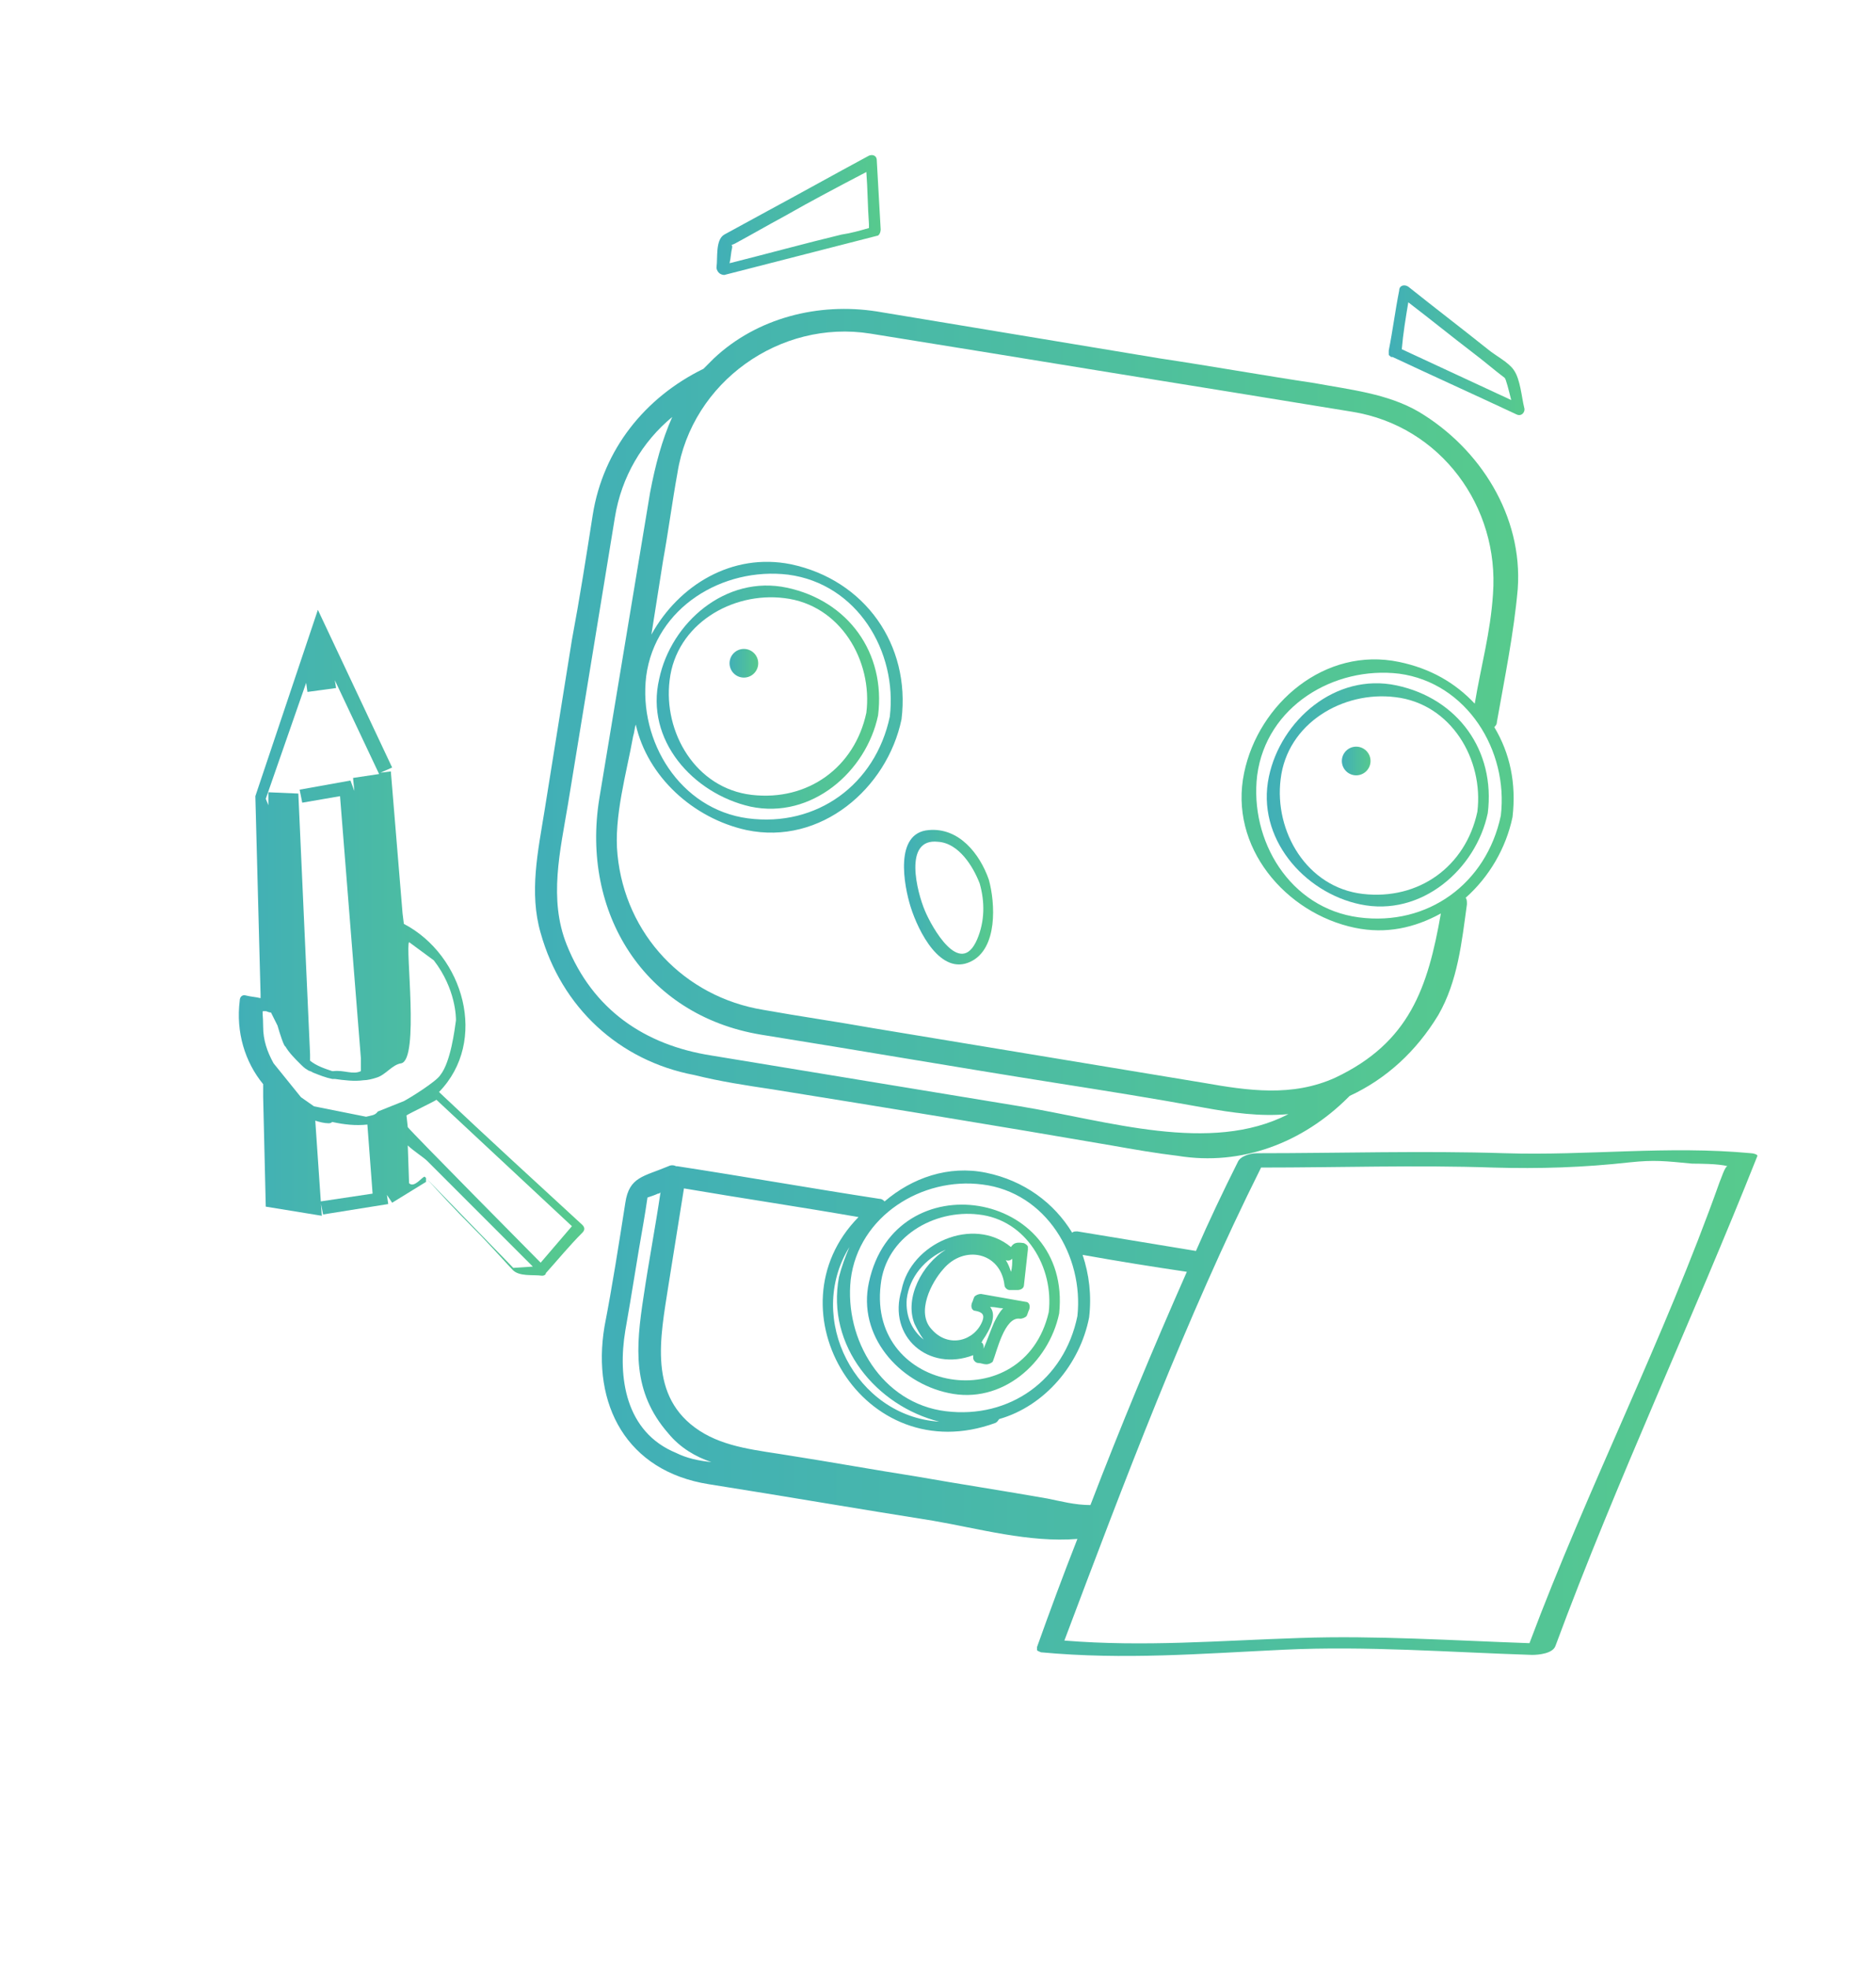 <?xml version="1.0" encoding="utf-8"?>
<!-- Generator: Adobe Illustrator 21.0.2, SVG Export Plug-In . SVG Version: 6.00 Build 0)  -->
<svg version="1.1" id="Слой_1" xmlns="http://www.w3.org/2000/svg" xmlns:xlink="http://www.w3.org/1999/xlink" x="0px" y="0px"
	 viewBox="0 0 144 151" style="enable-background:new 0 0 144 151;" xml:space="preserve">
<style type="text/css">
	.st0{fill:url(#SVGID_1_);}
	.st1{fill:url(#SVGID_2_);}
	.st2{fill:url(#SVGID_3_);}
	.st3{fill:url(#SVGID_4_);}
	.st4{fill:url(#SVGID_5_);}
	.st5{fill:url(#SVGID_6_);}
	.st6{fill:url(#SVGID_7_);}
	.st7{fill:url(#SVGID_8_);}
	.st8{fill:url(#SVGID_9_);}
	.st9{fill:url(#SVGID_10_);}
	.st10{fill:url(#SVGID_11_);}
	.st11{fill:url(#SVGID_12_);}
</style>
<g>
	<linearGradient id="SVGID_1_" gradientUnits="userSpaceOnUse" x1="41.04" y1="56.29" x2="116.516" y2="56.29">
		<stop  offset="0" style="stop-color:#41AFB7"/>
		<stop  offset="1" style="stop-color:#57CA8D"/>
	</linearGradient>
	<path class="st0" d="M59.3,83.6c8.7,1.4,17.3,2.8,26,4.3c1.7,0.3,3.4,0.6,5.1,0.8c4.9,0.8,9.6-1,13.1-4.5c0,0,0.1-0.1,0.1-0.1
		c2.8-1.3,5.1-3.4,6.8-6.2c1.5-2.6,1.8-5.6,2.2-8.5c0-0.2,0-0.4-0.1-0.5c1.8-1.6,3.1-3.8,3.6-6.2c0.3-2.6-0.2-4.9-1.4-6.9
		c0.1-0.1,0.2-0.2,0.2-0.4c0.6-3.4,1.3-6.8,1.6-10.2c0.4-5.6-2.9-10.8-7.6-13.6c-2.4-1.4-5.3-1.7-8-2.2c-4-0.6-7.9-1.3-11.9-1.9
		c-7.2-1.2-14.5-2.4-21.7-3.6c-4.5-0.7-9.2,0.5-12.5,3.6c-0.3,0.3-0.5,0.5-0.8,0.8c-4.5,2.2-7.7,6.2-8.5,11.2
		c-0.5,3.2-1,6.4-1.6,9.6c-0.7,4.4-1.4,8.7-2.1,13.1c-0.5,3.1-1.2,6.3-0.3,9.4c1.6,5.7,6,9.8,11.8,10.9C55.3,83,57.3,83.3,59.3,83.6
		z M115.2,62.6c-1.1,5.2-5.6,8.5-10.9,7.8c-5.3-0.7-8.4-5.9-7.8-10.9c0.7-5.3,5.9-8.4,10.9-7.8C112.6,52.4,115.8,57.6,115.2,62.6z
		 M66.8,25.6c6.2,1,12.4,2,18.5,3c6.2,1,12.4,2,18.5,3c6.8,1.1,11.3,7.3,10.8,14c-0.2,3-0.9,5.4-1.4,8.4c-1.5-1.6-3.4-2.7-5.8-3.2
		c-5.7-1.2-10.8,3.2-11.9,8.5c-1.2,5.7,3.2,10.8,8.5,11.9c2.4,0.5,4.6,0,6.6-1.1c-1,5.7-2.4,9.9-8.1,12.6c-3.3,1.5-6.7,1-10.1,0.4
		c-8.5-1.4-16.9-2.8-25.4-4.2c-2.8-0.5-5.6-0.9-8.4-1.4c-6.1-1-10.6-5.8-11.2-11.9c-0.3-2.9,0.7-6.3,1.2-9.1
		c0.1-0.3,0.1-0.6,0.2-0.9c0.9,4,4.4,7.2,8.5,8.1c5.7,1.2,10.8-3.2,11.9-8.5c0.7-5.7-2.8-10.7-8.5-11.9c-4.5-0.9-8.6,1.6-10.7,5.4
		c0.3-1.9,0.6-3.8,0.9-5.7c0.4-2.2,0.7-4.5,1.1-6.7C53.1,29.3,59.9,24.5,66.8,25.6z M49.6,51.9c0.7-5.3,5.9-8.4,10.9-7.8
		c5.3,0.7,8.4,5.9,7.8,10.9c-1.1,5.2-5.6,8.5-10.9,7.8C52.2,62.1,49,56.9,49.6,51.9z M43.5,72.5c-1.4-3.5-0.5-7.2,0.1-10.8
		c1.2-7.3,2.4-14.7,3.6-22c0.5-3.1,2.1-5.8,4.4-7.7c-0.8,1.8-1.3,3.7-1.7,5.8c-1.3,7.8-2.6,15.7-3.9,23.5
		c-1.4,8.7,3.4,16.6,12.4,18.1c7.5,1.2,15,2.5,22.6,3.7c3.8,0.6,7.6,1.2,11.4,1.9c2.2,0.4,4.3,0.7,6.5,0.5
		C92.9,88.6,85,86,78.3,84.9c-7.9-1.3-15.8-2.6-23.7-3.9C49.5,80.2,45.5,77.5,43.5,72.5z"/>
	<linearGradient id="SVGID_2_" gradientUnits="userSpaceOnUse" x1="50.367" y1="53.442" x2="67.447" y2="53.442">
		<stop  offset="0" style="stop-color:#41AFB7"/>
		<stop  offset="1" style="stop-color:#57CA8D"/>
	</linearGradient>
	<path class="st1" d="M57.6,61.9c4.7,1,8.9-2.7,9.8-7c0.6-4.8-2.3-8.8-7-9.8c-4.7-1-8.9,2.7-9.8,7C49.5,56.8,53.2,60.9,57.6,61.9z
		 M51.4,52.2c0.5-4.3,4.8-6.8,8.8-6.3c4.3,0.5,6.8,4.8,6.3,8.8c-0.9,4.2-4.5,6.8-8.8,6.3C53.4,60.5,50.9,56.2,51.4,52.2z"/>
	<linearGradient id="SVGID_3_" gradientUnits="userSpaceOnUse" x1="97.264" y1="61.055" x2="114.343" y2="61.055">
		<stop  offset="0" style="stop-color:#41AFB7"/>
		<stop  offset="1" style="stop-color:#57CA8D"/>
	</linearGradient>
	<path class="st2" d="M107.2,52.6c-4.7-1-8.9,2.7-9.8,7c-1,4.7,2.7,8.9,7,9.8c4.7,1,8.9-2.7,9.8-7C114.8,57.6,111.9,53.6,107.2,52.6
		z M113.4,62.3c-0.9,4.2-4.5,6.8-8.8,6.3c-4.3-0.5-6.8-4.8-6.3-8.8c0.5-4.3,4.8-6.8,8.8-6.3C111.4,54,113.9,58.3,113.4,62.3z"/>
	<linearGradient id="SVGID_4_" gradientUnits="userSpaceOnUse" x1="55.067" y1="16.516" x2="67.647" y2="16.516">
		<stop  offset="0" style="stop-color:#41AFB7"/>
		<stop  offset="1" style="stop-color:#57CA8D"/>
	</linearGradient>
	<path class="st3" d="M55.6,21.1C55.6,21.1,55.6,21.1,55.6,21.1c3.9-1,7.8-2,11.7-3c0.2,0,0.3-0.3,0.3-0.5c-0.1-1.8-0.2-3.5-0.3-5.3
		c0-0.4-0.4-0.5-0.7-0.3c-2.6,1.4-5.1,2.8-7.7,4.2c-1.1,0.6-2.2,1.2-3.3,1.8c-0.7,0.4-0.5,1.8-0.6,2.5c0,0,0,0.1,0,0.1
		C55.1,21,55.4,21.1,55.6,21.1z M56.1,18.8c0,0,0.1,0,0.3-0.1c1.3-0.7,2.5-1.4,3.8-2.1c2.1-1.2,4.2-2.3,6.3-3.4
		c0.1,1.3,0.1,2.6,0.2,4c0,0.1,0,0.2,0,0.3c0,0,0,0,0,0c-0.7,0.2-1.4,0.4-2.1,0.5c-2.9,0.7-5.8,1.5-8.6,2.2c0.1-0.4,0.1-0.8,0.2-1.2
		C56.2,18.8,56.2,18.8,56.1,18.8z"/>
	<linearGradient id="SVGID_5_" gradientUnits="userSpaceOnUse" x1="106.567" y1="26.909" x2="116.935" y2="26.909">
		<stop  offset="0" style="stop-color:#41AFB7"/>
		<stop  offset="1" style="stop-color:#57CA8D"/>
	</linearGradient>
	<path class="st4" d="M106.6,27.2c0,0,0,0.1,0.1,0.1c0,0.1,0.1,0.1,0.2,0.1c3.2,1.5,6.3,2.9,9.5,4.4c0.4,0.2,0.7-0.2,0.6-0.5
		c-0.2-0.8-0.3-2.2-0.8-2.9c-0.4-0.6-1.4-1.1-2-1.6c-2-1.6-4.1-3.2-6.1-4.8c-0.3-0.2-0.7-0.1-0.7,0.3c-0.3,1.5-0.5,3.1-0.8,4.6
		C106.6,27,106.6,27.1,106.6,27.2C106.6,27.1,106.6,27.1,106.6,27.2z M108.1,23.2c1.7,1.3,3.3,2.6,5,3.9c0.8,0.6,1.6,1.3,2.4,1.9
		c0.1,0.1,0.3,0.9,0.5,1.7c-2.8-1.3-5.6-2.6-8.4-3.9C107.7,25.6,107.9,24.4,108.1,23.2z"/>
	<linearGradient id="SVGID_6_" gradientUnits="userSpaceOnUse" x1="55.996" y1="50.93" x2="58.291" y2="50.93">
		<stop  offset="0" style="stop-color:#41AFB7"/>
		<stop  offset="1" style="stop-color:#57CA8D"/>
	</linearGradient>
	<circle class="st5" cx="57.1" cy="50.9" r="1.1"/>
	<linearGradient id="SVGID_7_" gradientUnits="userSpaceOnUse" x1="102.985" y1="58.385" x2="105.28" y2="58.385">
		<stop  offset="0" style="stop-color:#41AFB7"/>
		<stop  offset="1" style="stop-color:#57CA8D"/>
	</linearGradient>
	<circle class="st6" cx="104.1" cy="58.4" r="1.1"/>
	<linearGradient id="SVGID_8_" gradientUnits="userSpaceOnUse" x1="66.551" y1="99.757" x2="81.358" y2="99.757">
		<stop  offset="0" style="stop-color:#41AFB7"/>
		<stop  offset="1" style="stop-color:#57CA8D"/>
	</linearGradient>
	<path class="st7" d="M72.8,106.9c4.1,0.9,7.7-2.3,8.5-6.1c1-9.5-12.6-11.7-14.6-2.4C65.8,102.5,69,106.1,72.8,106.9z M67.6,98.6
		c0.4-3.7,4.1-5.8,7.5-5.4c3.7,0.4,5.8,4.1,5.4,7.5C78.6,108.9,66.6,106.9,67.6,98.6z"/>
	<linearGradient id="SVGID_9_" gradientUnits="userSpaceOnUse" x1="68.773" y1="99.69" x2="78.894" y2="99.69">
		<stop  offset="0" style="stop-color:#41AFB7"/>
		<stop  offset="1" style="stop-color:#57CA8D"/>
	</linearGradient>
	<path class="st8" d="M74.7,104c0,0.1,0,0.1,0,0.2c0,0.2,0.2,0.4,0.4,0.4c0.2,0,0.4,0.1,0.6,0.1c0.2,0,0.4-0.1,0.5-0.2
		c0.3-0.7,0.9-3.5,2.1-3.3c0.2,0,0.4-0.1,0.5-0.2c0.1-0.2,0.1-0.3,0.2-0.5c0.1-0.3,0-0.6-0.3-0.6c-1.1-0.2-2.3-0.4-3.4-0.6
		c-0.2,0-0.4,0.1-0.5,0.2c-0.1,0.2-0.1,0.3-0.2,0.5c-0.1,0.3,0,0.6,0.3,0.6c0.5,0.1,0.7,0.3,0.5,0.8c-0.6,1.5-2.6,2.1-3.9,0.6
		c-1.2-1.3,0-3.6,0.9-4.6c1.6-1.9,4.4-1.3,4.7,1.2c0,0.2,0.2,0.4,0.4,0.4c0.2,0,0.4,0,0.6,0c0.2,0,0.5-0.1,0.5-0.4
		c0.1-0.9,0.2-1.8,0.3-2.7c0-0.1,0-0.2,0-0.2c0-0.1-0.1-0.2-0.3-0.3c-0.6-0.1-0.8,0-1,0.3c-2.9-2.4-7.7-0.3-8.4,3.3
		C68.1,102.6,71.3,105.3,74.7,104z M75.4,103.8c0,0-0.1,0-0.1,0C75.4,103.8,75.4,103.8,75.4,103.8C75.4,103.8,75.4,103.8,75.4,103.8
		z M75.4,102.9c0.7-1,1.1-2,0.6-2.6c0,0,0.1,0,0.1,0c0.3,0,0.6,0.1,0.9,0.1c-0.3,0.3-0.5,0.7-0.7,1.1c-0.3,0.7-0.5,1.3-0.8,2
		c0,0,0-0.1,0-0.2c0-0.1-0.1-0.3-0.2-0.3C75.4,103,75.4,102.9,75.4,102.9z M77.7,96.6C77.7,96.6,77.8,96.5,77.7,96.6
		c0,0.3,0,0.7-0.1,1c-0.1-0.3-0.2-0.6-0.4-0.9C77.4,96.8,77.6,96.7,77.7,96.6z M69.6,99.7c0.2-1.7,1.4-3.1,3-3.8
		c-1.8,1.1-3.2,3.7-2.4,5.7c0.2,0.4,0.4,0.8,0.7,1.2C70,102.1,69.5,101,69.6,99.7z"/>
	<linearGradient id="SVGID_10_" gradientUnits="userSpaceOnUse" x1="69.456" y1="68.833" x2="76.265" y2="68.833">
		<stop  offset="0" style="stop-color:#41AFB7"/>
		<stop  offset="1" style="stop-color:#57CA8D"/>
	</linearGradient>
	<path class="st9" d="M74.5,73.8c2.1-1,1.9-4.5,1.4-6.3c-0.7-2-2.3-4-4.6-3.8c-2.7,0.2-1.9,4.3-1.4,5.9
		C70.5,71.5,72.2,74.9,74.5,73.8z M72,64.6c1.6,0.1,2.7,1.9,3.2,3.2c0.4,1.4,0.4,2.9-0.2,4.3c-1.3,3-3.5-1-4-2.2
		C70.4,68.5,69.3,64.3,72,64.6z"/>
	<linearGradient id="SVGID_11_" gradientUnits="userSpaceOnUse" x1="18.165" y1="72.366" x2="44.732" y2="72.366">
		<stop  offset="0" style="stop-color:#41AFB7"/>
		<stop  offset="1" style="stop-color:#57CA8D"/>
	</linearGradient>
	<path class="st10" d="M33.8,83.9c0,0-0.1-0.1-0.1-0.1c3.8-3.9,1.9-10.5-2.7-12.9l-0.1-0.8l-0.9-10.9l-0.8,0.1l0.9-0.4l-5.7-12.1
		l-4.8,14.3l0.4,15.2l0,0.3c-0.4-0.1-0.7-0.1-1.1-0.2c-0.3-0.1-0.5,0.1-0.5,0.4c-0.3,2.4,0.4,4.7,1.8,6.4l0,1l0.2,8.4l4.3,0.7
		L24.2,86c0.3,0.1,0.7,0.2,1,0.2c0.1,0,0.2,0,0.3-0.1c0.9,0.2,1.8,0.3,2.7,0.2l0.4,5.3l-4,0.6l0.2,1l5-0.8l-0.1-0.7l0.4,0.6l2.6-1.6
		l0-0.3c1.1,1.2,2.2,2.4,3.4,3.6c1.1,1.1,2.1,2.2,3.2,3.4c0.5,0.6,1.6,0.4,2.3,0.5c0,0,0,0,0,0c0,0,0,0,0,0c0.2,0,0.3-0.1,0.3-0.2
		c0.9-1,1.8-2.1,2.8-3.1c0.2-0.2,0.2-0.4,0-0.6C41,90.6,37.4,87.3,33.8,83.9z M31.2,85.6c0.3-0.2,2-1,2.3-1.2l10.4,9.7l-2.4,2.8
		c-0.4-0.4-9.9-10-10.2-10.4L31.2,85.6z M23.5,52.4l0.1,0.7l2.2-0.3l-0.1-0.6l3.4,7.2l-2,0.3l0.1,1l-0.3-0.8l-3.9,0.7l0.2,1l2.9-0.5
		l1.6,20.1l0,1c-0.6,0.3-1.3-0.1-2.1,0c0,0,0,0-0.1,0c-0.6-0.2-1.2-0.4-1.7-0.8l0-0.5l-0.9-20l-2.3-0.1l0,1l-0.2-0.5L23.5,52.4z
		 M28.1,85.7l-4-0.8l-1-0.7L21,81.6c-0.5-0.9-0.8-1.8-0.8-2.8c0-0.9-0.1-1.2,0-1.2c0,0,0,0,0.1,0c0.1,0,0.1,0,0.1,0
		c0.1,0,0.2,0.1,0.4,0.1l0.5,1c0.2,0.7,0.5,1.6,0.6,1.6c0.3,0.5,0.7,0.9,1.1,1.3c0.2,0.2,0.4,0.4,0.6,0.5c0.1,0.1,0.3,0.1,0.4,0.2
		c0.5,0.2,1,0.4,1.5,0.5c0,0,0.1,0,0.1,0c0,0,0.1,0,0.1,0c0,0,0,0,0,0c0.7,0.1,1.5,0.2,2.2,0.1c0.3,0,0.7-0.1,1-0.2
		c0.7-0.2,1.2-1,1.9-1.1c1.4-0.3,0.3-8.9,0.6-9.3l1.9,1.4c1.7,2.2,1.7,4.4,1.7,4.6c-0.1,0.7-0.4,3.2-1.2,4.2c-0.3,0.5-2.4,1.8-2.8,2
		l-2,0.8C28.8,85.6,28.5,85.6,28.1,85.7z M31.4,90.8l-0.1-2.9c0.4,0.4,1.2,0.9,1.5,1.2l8.1,8.1l-1.5,0.1l-6.8-7
		C32.4,90.3,31.8,91.2,31.4,90.8z"/>
	<linearGradient id="SVGID_12_" gradientUnits="userSpaceOnUse" x1="46.103" y1="107.746" x2="134.814" y2="107.746">
		<stop  offset="0" style="stop-color:#41AFB7"/>
		<stop  offset="1" style="stop-color:#57CA8D"/>
	</linearGradient>
	<path class="st11" d="M134.4,88.5c-6.4-0.6-12.5,0.2-18.9,0c-6.3-0.2-12.6,0-19,0c-0.5,0-1.3,0.2-1.5,0.7c-1.1,2.2-2.2,4.5-3.2,6.8
		c-3-0.5-6.1-1-9.1-1.5c-0.2,0-0.3,0-0.4,0.1c-1.4-2.3-3.7-4-6.6-4.6c-2.9-0.6-5.7,0.4-7.8,2.2c-0.1-0.1-0.2-0.2-0.4-0.2
		c-5.2-0.8-10.3-1.7-15.5-2.5c0,0-0.1,0-0.1,0c-0.2-0.1-0.4-0.1-0.6,0c-1.9,0.8-3,0.8-3.3,2.8c-0.5,3.2-1,6.4-1.6,9.5
		c-1,6,1.7,11.1,8,12.1c5.7,0.9,11.5,1.9,17.2,2.8c3.5,0.6,7.4,1.7,11.1,1.4c-1.1,2.8-2.1,5.5-3.1,8.3c0,0.1,0,0.1,0,0.2
		c0,0.1,0.1,0.1,0.3,0.2c6.4,0.6,12.3,0.1,18.7-0.2c6.3-0.3,12.7,0.2,19,0.4c0.5,0,1.6-0.1,1.8-0.7c4.7-12.7,10.5-25,15.5-37.6
		C134.9,88.6,134.6,88.5,134.4,88.5z M75.4,90.9c4.9,0.6,7.8,5.5,7.3,10.1c-1,4.9-5.2,7.9-10.1,7.3c-4.9-0.6-7.8-5.5-7.3-10.1
		C65.9,93.3,70.8,90.3,75.4,90.9z M72.1,109.1c-6.4-0.4-10.3-7.9-6.9-13.4c-0.3,0.7-0.6,1.5-0.8,2.3
		C63.4,103.3,67.3,107.9,72.1,109.1z M51.9,111.5c-3.9-1.6-4.5-5.8-3.9-9.4c0.5-2.8,0.9-5.5,1.4-8.3c0.1-0.6,0.2-1.2,0.3-1.9
		c0.3-0.1,0.6-0.2,0.8-0.3c0.1,0,0.1,0,0.2-0.1c-0.4,2.7-0.9,5.3-1.3,8c-0.6,3.9-0.9,7.3,1.9,10.5c0.9,1.1,2.1,1.8,3.3,2.2
		C53.6,112.1,52.7,111.9,51.9,111.5z M80.4,115c-3.4-0.6-6.7-1.1-10.1-1.7c-3.2-0.5-6.5-1.1-9.7-1.6c-2.4-0.4-4.9-0.6-6.9-1.9
		c-4-2.6-3-7.2-2.4-11.1c0.4-2.5,0.8-5,1.2-7.5c4.7,0.8,8.8,1.4,13.4,2.2c-7,7.1,0.4,19.5,10.5,15.8c0.2-0.1,0.2-0.2,0.3-0.3
		c3.5-1,6.2-4.2,6.9-7.8c0.2-1.7,0-3.3-0.5-4.8c2.8,0.5,5.3,0.9,8,1.3c-2.6,5.9-5.1,11.9-7.4,17.9C82.5,115.5,81.4,115.2,80.4,115z
		 M132,90.7c-4.3,12.1-10.1,23.4-14.6,35.4c-5.8-0.2-11.8-0.6-17.6-0.4c-6.2,0.2-11.9,0.7-18.1,0.2c4.6-12.2,9.3-24.7,15.1-36.3
		c6,0,11.9-0.2,17.8,0c3.6,0.1,6.9,0,10.5-0.4c1.9-0.2,2.7-0.1,4.8,0.1c0.3,0,2.1,0,2.7,0.2C132.4,89.5,132.1,90.5,132,90.7z"/>
</g>
</svg>
